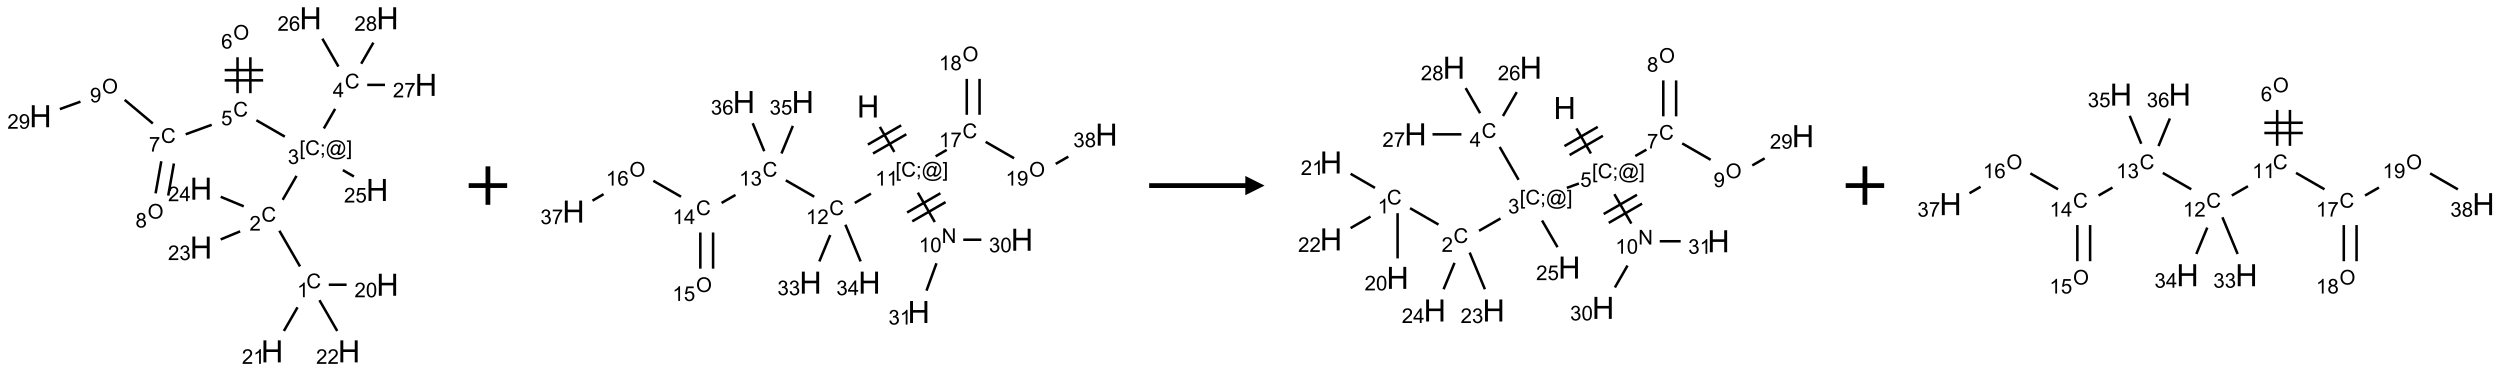 <?xml version="1.0" encoding="UTF-8"?>
<svg xmlns="http://www.w3.org/2000/svg" xmlns:xlink="http://www.w3.org/1999/xlink" width="1300" height="193" viewBox="0 0 1300 193">
<defs>
<g>
<g id="glyph-0-0">
<path d="M 1.332 0 L 1.332 -6.668 L 6.668 -6.668 L 6.668 0 Z M 1.5 -0.168 L 6.5 -0.168 L 6.5 -6.5 L 1.5 -6.5 Z M 1.5 -0.168 "/>
</g>
<g id="glyph-0-1">
<path d="M 6.27 -2.676 L 7.281 -2.422 C 7.07 -1.594 6.688 -0.961 6.137 -0.523 C 5.586 -0.086 4.914 0.129 4.121 0.129 C 3.297 0.129 2.629 -0.039 2.113 -0.371 C 1.598 -0.707 1.203 -1.191 0.934 -1.828 C 0.664 -2.465 0.531 -3.145 0.531 -3.875 C 0.531 -4.672 0.684 -5.363 0.988 -5.957 C 1.293 -6.547 1.723 -6.996 2.285 -7.305 C 2.844 -7.613 3.461 -7.766 4.137 -7.766 C 4.898 -7.766 5.543 -7.57 6.062 -7.184 C 6.582 -6.793 6.945 -6.246 7.152 -5.543 L 6.156 -5.309 C 5.98 -5.863 5.723 -6.266 5.387 -6.52 C 5.051 -6.773 4.625 -6.902 4.113 -6.902 C 3.527 -6.902 3.039 -6.762 2.645 -6.48 C 2.25 -6.199 1.973 -5.82 1.812 -5.348 C 1.652 -4.871 1.574 -4.383 1.574 -3.879 C 1.574 -3.23 1.668 -2.664 1.855 -2.18 C 2.047 -1.695 2.34 -1.332 2.738 -1.094 C 3.137 -0.855 3.57 -0.734 4.035 -0.734 C 4.602 -0.734 5.082 -0.898 5.473 -1.223 C 5.867 -1.551 6.133 -2.035 6.27 -2.676 Z M 6.27 -2.676 "/>
</g>
<g id="glyph-0-2">
<path d="M 3.973 0 L 3.035 0 L 3.035 -5.973 C 2.809 -5.758 2.516 -5.543 2.148 -5.328 C 1.781 -5.113 1.453 -4.953 1.16 -4.844 L 1.16 -5.75 C 1.684 -5.996 2.145 -6.297 2.535 -6.645 C 2.93 -6.996 3.207 -7.336 3.371 -7.668 L 3.973 -7.668 Z M 3.973 0 "/>
</g>
<g id="glyph-0-3">
<path d="M 5.371 -0.902 L 5.371 0 L 0.324 0 C 0.316 -0.227 0.352 -0.441 0.434 -0.652 C 0.562 -0.996 0.766 -1.332 1.051 -1.668 C 1.332 -2 1.742 -2.387 2.277 -2.824 C 3.105 -3.504 3.668 -4.043 3.957 -4.441 C 4.25 -4.84 4.395 -5.215 4.395 -5.566 C 4.395 -5.938 4.262 -6.254 3.996 -6.508 C 3.73 -6.762 3.387 -6.891 2.957 -6.891 C 2.508 -6.891 2.145 -6.754 1.875 -6.484 C 1.605 -6.215 1.469 -5.84 1.465 -5.359 L 0.5 -5.457 C 0.566 -6.176 0.812 -6.727 1.246 -7.102 C 1.676 -7.477 2.254 -7.668 2.98 -7.668 C 3.711 -7.668 4.293 -7.465 4.719 -7.059 C 5.145 -6.652 5.359 -6.148 5.359 -5.547 C 5.359 -5.242 5.297 -4.941 5.172 -4.645 C 5.047 -4.352 4.84 -4.039 4.551 -3.715 C 4.262 -3.387 3.777 -2.938 3.105 -2.371 C 2.543 -1.898 2.18 -1.578 2.02 -1.41 C 1.859 -1.242 1.73 -1.07 1.625 -0.902 Z M 5.371 -0.902 "/>
</g>
<g id="glyph-0-4">
<path d="M 0.723 2.121 L 0.723 -7.637 L 2.793 -7.637 L 2.793 -6.859 L 1.66 -6.859 L 1.66 1.344 L 2.793 1.344 L 2.793 2.121 Z M 0.723 2.121 "/>
</g>
<g id="glyph-0-5">
<path d="M 0.949 -4.465 L 0.949 -5.531 L 2.016 -5.531 L 2.016 -4.465 Z M 0.949 0 L 0.949 -1.066 L 2.016 -1.066 L 2.016 0 C 2.016 0.391 1.945 0.711 1.809 0.949 C 1.668 1.191 1.449 1.379 1.145 1.512 L 0.887 1.109 C 1.082 1.023 1.23 0.895 1.324 0.727 C 1.418 0.559 1.469 0.316 1.48 0 Z M 0.949 0 "/>
</g>
<g id="glyph-0-6">
<path d="M 6.047 -0.848 C 5.82 -0.59 5.57 -0.379 5.289 -0.223 C 5.008 -0.062 4.73 0.016 4.449 0.016 C 4.141 0.016 3.84 -0.074 3.547 -0.254 C 3.254 -0.434 3.02 -0.715 2.836 -1.09 C 2.652 -1.465 2.562 -1.875 2.562 -2.324 C 2.562 -2.875 2.703 -3.43 2.988 -3.98 C 3.27 -4.535 3.621 -4.953 4.043 -5.23 C 4.461 -5.508 4.871 -5.645 5.266 -5.645 C 5.566 -5.645 5.855 -5.566 6.129 -5.41 C 6.402 -5.25 6.641 -5.012 6.84 -4.688 L 7.016 -5.496 L 7.949 -5.496 L 7.199 -2 C 7.094 -1.516 7.043 -1.246 7.043 -1.191 C 7.043 -1.098 7.078 -1.02 7.148 -0.949 C 7.219 -0.883 7.305 -0.848 7.406 -0.848 C 7.59 -0.848 7.832 -0.953 8.129 -1.168 C 8.527 -1.445 8.84 -1.816 9.07 -2.285 C 9.301 -2.75 9.418 -3.234 9.418 -3.73 C 9.418 -4.309 9.27 -4.852 8.973 -5.355 C 8.676 -5.859 8.23 -6.262 7.645 -6.562 C 7.055 -6.863 6.406 -7.016 5.691 -7.016 C 4.879 -7.016 4.137 -6.824 3.465 -6.445 C 2.793 -6.066 2.273 -5.52 1.902 -4.809 C 1.535 -4.098 1.348 -3.34 1.348 -2.527 C 1.348 -1.676 1.535 -0.941 1.902 -0.328 C 2.273 0.285 2.809 0.742 3.508 1.035 C 4.207 1.328 4.984 1.473 5.832 1.473 C 6.742 1.473 7.504 1.32 8.121 1.016 C 8.734 0.711 9.195 0.34 9.5 -0.098 L 10.441 -0.098 C 10.266 0.266 9.961 0.637 9.531 1.016 C 9.102 1.395 8.59 1.695 7.996 1.914 C 7.402 2.133 6.688 2.246 5.848 2.246 C 5.078 2.246 4.367 2.145 3.715 1.949 C 3.066 1.75 2.512 1.453 2.051 1.055 C 1.594 0.656 1.25 0.199 1.016 -0.316 C 0.723 -0.973 0.578 -1.684 0.578 -2.441 C 0.578 -3.289 0.75 -4.098 1.098 -4.863 C 1.523 -5.805 2.125 -6.527 2.902 -7.027 C 3.684 -7.527 4.629 -7.777 5.738 -7.777 C 6.602 -7.777 7.375 -7.602 8.059 -7.246 C 8.746 -6.895 9.285 -6.371 9.684 -5.672 C 10.02 -5.07 10.188 -4.418 10.188 -3.715 C 10.188 -2.707 9.832 -1.812 9.125 -1.031 C 8.492 -0.328 7.801 0.02 7.051 0.02 C 6.812 0.02 6.617 -0.016 6.473 -0.09 C 6.324 -0.16 6.215 -0.266 6.145 -0.402 C 6.102 -0.488 6.066 -0.637 6.047 -0.848 Z M 3.527 -2.262 C 3.527 -1.785 3.641 -1.414 3.863 -1.152 C 4.09 -0.887 4.348 -0.754 4.641 -0.754 C 4.836 -0.754 5.039 -0.812 5.254 -0.93 C 5.469 -1.047 5.676 -1.219 5.871 -1.449 C 6.066 -1.676 6.23 -1.969 6.355 -2.32 C 6.48 -2.672 6.543 -3.027 6.543 -3.379 C 6.543 -3.852 6.426 -4.219 6.191 -4.48 C 5.957 -4.738 5.672 -4.871 5.332 -4.871 C 5.109 -4.871 4.902 -4.812 4.707 -4.699 C 4.512 -4.586 4.32 -4.406 4.137 -4.156 C 3.953 -3.906 3.805 -3.602 3.691 -3.246 C 3.582 -2.887 3.527 -2.559 3.527 -2.262 Z M 3.527 -2.262 "/>
</g>
<g id="glyph-0-7">
<path d="M 2.27 2.121 L 0.203 2.121 L 0.203 1.344 L 1.332 1.344 L 1.332 -6.859 L 0.203 -6.859 L 0.203 -7.637 L 2.27 -7.637 Z M 2.27 2.121 "/>
</g>
<g id="glyph-0-8">
<path d="M 0.449 -2.016 L 1.387 -2.141 C 1.492 -1.609 1.676 -1.227 1.934 -0.992 C 2.191 -0.758 2.508 -0.641 2.879 -0.641 C 3.32 -0.641 3.695 -0.793 3.996 -1.098 C 4.301 -1.402 4.453 -1.781 4.453 -2.234 C 4.453 -2.664 4.312 -3.02 4.031 -3.301 C 3.75 -3.578 3.391 -3.719 2.957 -3.719 C 2.781 -3.719 2.562 -3.684 2.297 -3.613 L 2.402 -4.438 C 2.465 -4.43 2.516 -4.426 2.551 -4.426 C 2.949 -4.426 3.312 -4.531 3.629 -4.738 C 3.949 -4.949 4.109 -5.27 4.109 -5.703 C 4.109 -6.047 3.992 -6.332 3.762 -6.559 C 3.527 -6.785 3.227 -6.895 2.859 -6.895 C 2.496 -6.895 2.191 -6.781 1.949 -6.551 C 1.707 -6.324 1.547 -5.98 1.48 -5.52 L 0.543 -5.688 C 0.656 -6.316 0.918 -6.805 1.324 -7.148 C 1.73 -7.492 2.234 -7.668 2.84 -7.668 C 3.254 -7.668 3.641 -7.578 3.988 -7.398 C 4.34 -7.219 4.609 -6.977 4.793 -6.668 C 4.98 -6.359 5.074 -6.031 5.074 -5.684 C 5.074 -5.352 4.984 -5.051 4.809 -4.781 C 4.629 -4.512 4.367 -4.297 4.02 -4.137 C 4.473 -4.031 4.824 -3.816 5.074 -3.488 C 5.324 -3.16 5.449 -2.75 5.449 -2.254 C 5.449 -1.59 5.203 -1.023 4.719 -0.559 C 4.234 -0.098 3.617 0.137 2.875 0.137 C 2.203 0.137 1.648 -0.062 1.207 -0.465 C 0.762 -0.863 0.512 -1.379 0.449 -2.016 Z M 0.449 -2.016 "/>
</g>
<g id="glyph-0-9">
<path d="M 3.449 0 L 3.449 -1.828 L 0.137 -1.828 L 0.137 -2.688 L 3.621 -7.637 L 4.387 -7.637 L 4.387 -2.688 L 5.418 -2.688 L 5.418 -1.828 L 4.387 -1.828 L 4.387 0 Z M 3.449 -2.688 L 3.449 -6.129 L 1.059 -2.688 Z M 3.449 -2.688 "/>
</g>
<g id="glyph-0-10">
<path d="M 5.309 -5.766 L 4.375 -5.691 C 4.293 -6.059 4.172 -6.328 4.02 -6.496 C 3.766 -6.762 3.453 -6.895 3.082 -6.895 C 2.785 -6.895 2.523 -6.812 2.297 -6.645 C 2 -6.43 1.77 -6.117 1.598 -5.703 C 1.43 -5.289 1.34 -4.703 1.332 -3.938 C 1.559 -4.281 1.836 -4.535 2.16 -4.703 C 2.488 -4.871 2.828 -4.953 3.188 -4.953 C 3.812 -4.953 4.344 -4.723 4.785 -4.262 C 5.223 -3.801 5.441 -3.207 5.441 -2.48 C 5.441 -2 5.34 -1.555 5.133 -1.145 C 4.926 -0.73 4.641 -0.418 4.281 -0.199 C 3.922 0.02 3.512 0.129 3.051 0.129 C 2.27 0.129 1.633 -0.156 1.141 -0.73 C 0.648 -1.305 0.402 -2.254 0.402 -3.574 C 0.402 -5.051 0.672 -6.121 1.219 -6.793 C 1.695 -7.375 2.336 -7.668 3.141 -7.668 C 3.742 -7.668 4.234 -7.5 4.617 -7.16 C 5 -6.824 5.23 -6.359 5.309 -5.766 Z M 1.48 -2.473 C 1.48 -2.152 1.547 -1.844 1.684 -1.547 C 1.82 -1.25 2.016 -1.027 2.262 -0.871 C 2.508 -0.719 2.766 -0.641 3.035 -0.641 C 3.434 -0.641 3.773 -0.801 4.059 -1.121 C 4.344 -1.441 4.484 -1.875 4.484 -2.422 C 4.484 -2.949 4.344 -3.367 4.062 -3.668 C 3.781 -3.973 3.426 -4.125 3 -4.125 C 2.578 -4.125 2.219 -3.973 1.922 -3.668 C 1.625 -3.363 1.48 -2.969 1.48 -2.473 Z M 1.48 -2.473 "/>
</g>
<g id="glyph-0-11">
<path d="M 0.504 -6.637 L 0.504 -7.535 L 5.449 -7.535 L 5.449 -6.809 C 4.961 -6.289 4.48 -5.602 4.004 -4.746 C 3.527 -3.887 3.156 -3.004 2.895 -2.098 C 2.707 -1.461 2.59 -0.762 2.535 0 L 1.574 0 C 1.582 -0.602 1.703 -1.328 1.926 -2.176 C 2.152 -3.027 2.477 -3.848 2.898 -4.637 C 3.32 -5.426 3.77 -6.094 4.246 -6.637 Z M 0.504 -6.637 "/>
</g>
<g id="glyph-0-12">
<path d="M 1.887 -4.141 C 1.496 -4.281 1.207 -4.484 1.02 -4.75 C 0.832 -5.016 0.738 -5.328 0.738 -5.699 C 0.738 -6.254 0.938 -6.719 1.34 -7.098 C 1.738 -7.477 2.27 -7.668 2.934 -7.668 C 3.598 -7.668 4.137 -7.473 4.543 -7.086 C 4.949 -6.699 5.152 -6.227 5.152 -5.672 C 5.152 -5.316 5.059 -5.008 4.871 -4.746 C 4.688 -4.484 4.406 -4.281 4.027 -4.141 C 4.496 -3.988 4.852 -3.742 5.098 -3.402 C 5.34 -3.062 5.465 -2.656 5.465 -2.184 C 5.465 -1.531 5.234 -0.98 4.77 -0.535 C 4.309 -0.09 3.703 0.129 2.949 0.129 C 2.195 0.129 1.586 -0.094 1.125 -0.539 C 0.664 -0.984 0.434 -1.543 0.434 -2.207 C 0.434 -2.703 0.559 -3.121 0.809 -3.457 C 1.062 -3.793 1.422 -4.02 1.887 -4.141 Z M 1.699 -5.73 C 1.699 -5.367 1.812 -5.074 2.047 -4.844 C 2.281 -4.613 2.582 -4.5 2.953 -4.5 C 3.312 -4.5 3.609 -4.613 3.84 -4.84 C 4.07 -5.066 4.188 -5.348 4.188 -5.676 C 4.188 -6.02 4.07 -6.309 3.832 -6.543 C 3.594 -6.777 3.297 -6.895 2.941 -6.895 C 2.586 -6.895 2.289 -6.781 2.051 -6.551 C 1.816 -6.324 1.699 -6.047 1.699 -5.73 Z M 1.395 -2.203 C 1.395 -1.938 1.461 -1.676 1.586 -1.426 C 1.711 -1.176 1.902 -0.984 2.152 -0.848 C 2.402 -0.711 2.672 -0.641 2.957 -0.641 C 3.406 -0.641 3.777 -0.785 4.066 -1.074 C 4.359 -1.363 4.504 -1.727 4.504 -2.172 C 4.504 -2.625 4.355 -2.996 4.055 -3.293 C 3.754 -3.586 3.379 -3.734 2.926 -3.734 C 2.484 -3.734 2.121 -3.59 1.832 -3.297 C 1.543 -3.004 1.395 -2.641 1.395 -2.203 Z M 1.395 -2.203 "/>
</g>
<g id="glyph-0-13">
<path d="M 0.441 -2 L 1.426 -2.082 C 1.5 -1.605 1.668 -1.242 1.934 -1.004 C 2.199 -0.762 2.52 -0.641 2.895 -0.641 C 3.348 -0.641 3.73 -0.812 4.043 -1.152 C 4.355 -1.492 4.512 -1.941 4.512 -2.504 C 4.512 -3.039 4.359 -3.461 4.059 -3.77 C 3.758 -4.078 3.367 -4.234 2.879 -4.234 C 2.578 -4.234 2.305 -4.164 2.062 -4.027 C 1.82 -3.891 1.629 -3.715 1.488 -3.496 L 0.609 -3.609 L 1.348 -7.531 L 5.145 -7.531 L 5.145 -6.637 L 2.098 -6.637 L 1.688 -4.582 C 2.145 -4.902 2.625 -5.062 3.129 -5.062 C 3.797 -5.062 4.359 -4.832 4.816 -4.371 C 5.277 -3.91 5.504 -3.312 5.504 -2.59 C 5.504 -1.898 5.305 -1.301 4.902 -0.797 C 4.41 -0.18 3.742 0.129 2.895 0.129 C 2.199 0.129 1.633 -0.062 1.195 -0.453 C 0.758 -0.844 0.504 -1.359 0.441 -2 Z M 0.441 -2 "/>
</g>
<g id="glyph-0-14">
<path d="M 0.516 -3.719 C 0.516 -4.984 0.855 -5.977 1.535 -6.695 C 2.215 -7.414 3.094 -7.77 4.172 -7.77 C 4.875 -7.77 5.512 -7.602 6.078 -7.266 C 6.645 -6.93 7.074 -6.461 7.371 -5.855 C 7.668 -5.254 7.816 -4.57 7.816 -3.809 C 7.816 -3.035 7.66 -2.34 7.348 -1.73 C 7.035 -1.117 6.594 -0.656 6.02 -0.34 C 5.449 -0.027 4.828 0.129 4.168 0.129 C 3.449 0.129 2.805 -0.043 2.238 -0.391 C 1.672 -0.738 1.246 -1.211 0.953 -1.812 C 0.66 -2.414 0.516 -3.047 0.516 -3.719 Z M 1.559 -3.703 C 1.559 -2.781 1.805 -2.059 2.301 -1.527 C 2.793 -1 3.414 -0.734 4.16 -0.734 C 4.922 -0.734 5.547 -1 6.039 -1.535 C 6.531 -2.07 6.777 -2.828 6.777 -3.812 C 6.777 -4.434 6.672 -4.977 6.461 -5.441 C 6.25 -5.902 5.945 -6.262 5.539 -6.52 C 5.133 -6.773 4.68 -6.902 4.176 -6.902 C 3.461 -6.902 2.848 -6.656 2.332 -6.164 C 1.816 -5.672 1.559 -4.852 1.559 -3.703 Z M 1.559 -3.703 "/>
</g>
<g id="glyph-0-15">
<path d="M 0.582 -1.766 L 1.484 -1.848 C 1.562 -1.426 1.707 -1.117 1.922 -0.926 C 2.137 -0.734 2.414 -0.641 2.75 -0.641 C 3.039 -0.641 3.289 -0.707 3.508 -0.84 C 3.727 -0.973 3.902 -1.148 4.043 -1.367 C 4.18 -1.586 4.297 -1.887 4.391 -2.262 C 4.484 -2.637 4.531 -3.016 4.531 -3.406 C 4.531 -3.449 4.531 -3.512 4.527 -3.594 C 4.34 -3.297 4.082 -3.055 3.758 -2.867 C 3.434 -2.68 3.082 -2.59 2.703 -2.59 C 2.07 -2.59 1.535 -2.816 1.098 -3.277 C 0.66 -3.734 0.441 -4.34 0.441 -5.09 C 0.441 -5.863 0.672 -6.484 1.129 -6.957 C 1.586 -7.43 2.156 -7.668 2.844 -7.668 C 3.34 -7.668 3.793 -7.531 4.207 -7.266 C 4.617 -7 4.93 -6.617 5.145 -6.121 C 5.355 -5.629 5.465 -4.91 5.465 -3.973 C 5.465 -2.996 5.359 -2.223 5.145 -1.645 C 4.934 -1.066 4.617 -0.625 4.199 -0.324 C 3.781 -0.02 3.293 0.129 2.73 0.129 C 2.133 0.129 1.645 -0.035 1.266 -0.367 C 0.887 -0.699 0.66 -1.164 0.582 -1.766 Z M 4.422 -5.137 C 4.422 -5.676 4.277 -6.102 3.992 -6.418 C 3.707 -6.734 3.359 -6.891 2.957 -6.891 C 2.543 -6.891 2.18 -6.719 1.871 -6.379 C 1.562 -6.039 1.406 -5.598 1.406 -5.059 C 1.406 -4.57 1.555 -4.176 1.848 -3.871 C 2.141 -3.566 2.5 -3.418 2.934 -3.418 C 3.367 -3.418 3.723 -3.57 4.004 -3.871 C 4.281 -4.176 4.422 -4.598 4.422 -5.137 Z M 4.422 -5.137 "/>
</g>
<g id="glyph-0-16">
<path d="M 0.441 -3.766 C 0.441 -4.668 0.535 -5.395 0.723 -5.945 C 0.906 -6.496 1.184 -6.922 1.551 -7.219 C 1.918 -7.516 2.375 -7.668 2.934 -7.668 C 3.344 -7.668 3.703 -7.586 4.012 -7.418 C 4.32 -7.254 4.574 -7.016 4.777 -6.707 C 4.977 -6.395 5.137 -6.016 5.25 -5.57 C 5.363 -5.125 5.422 -4.523 5.422 -3.766 C 5.422 -2.871 5.328 -2.148 5.145 -1.598 C 4.961 -1.047 4.688 -0.621 4.32 -0.32 C 3.953 -0.02 3.492 0.129 2.934 0.129 C 2.195 0.129 1.617 -0.133 1.199 -0.66 C 0.695 -1.297 0.441 -2.332 0.441 -3.766 Z M 1.406 -3.766 C 1.406 -2.512 1.555 -1.68 1.848 -1.262 C 2.141 -0.848 2.5 -0.641 2.934 -0.641 C 3.363 -0.641 3.727 -0.848 4.02 -1.266 C 4.312 -1.684 4.457 -2.516 4.457 -3.766 C 4.457 -5.023 4.312 -5.859 4.02 -6.27 C 3.727 -6.684 3.359 -6.891 2.922 -6.891 C 2.492 -6.891 2.148 -6.707 1.891 -6.344 C 1.566 -5.879 1.406 -5.02 1.406 -3.766 Z M 1.406 -3.766 "/>
</g>
<g id="glyph-0-17">
<path d="M 0.812 0 L 0.812 -7.637 L 1.848 -7.637 L 5.859 -1.641 L 5.859 -7.637 L 6.828 -7.637 L 6.828 0 L 5.793 0 L 1.781 -6 L 1.781 0 Z M 0.812 0 "/>
</g>
<g id="glyph-1-0">
<path d="M 2 0 L 2 -10 L 10 -10 L 10 0 Z M 2.25 -0.25 L 9.75 -0.25 L 9.75 -9.75 L 2.25 -9.75 Z M 2.25 -0.25 "/>
</g>
<g id="glyph-1-1">
<path d="M 1.281 0 L 1.281 -11.453 L 2.797 -11.453 L 2.797 -6.75 L 8.75 -6.75 L 8.75 -11.453 L 10.266 -11.453 L 10.266 0 L 8.75 0 L 8.75 -5.398 L 2.797 -5.398 L 2.797 0 Z M 1.281 0 "/>
</g>
</g>
</defs>
<path fill="none" stroke-width="0.033" stroke-linecap="butt" stroke-linejoin="miter" stroke="rgb(0%, 0%, 0%)" stroke-opacity="1" stroke-miterlimit="10" d="M 3.374 3.226 L 3.106 2.762 " transform="matrix(40, 0, 0, 40, 21.033, 9.5)"/>
<path fill="none" stroke-width="0.033" stroke-linecap="butt" stroke-linejoin="miter" stroke="rgb(0%, 0%, 0%)" stroke-opacity="1" stroke-miterlimit="10" d="M 3.149 2.36 L 3.329 2.049 " transform="matrix(40, 0, 0, 40, 21.033, 9.5)"/>
<path fill="none" stroke-width="0.033" stroke-linecap="butt" stroke-linejoin="miter" stroke="rgb(0%, 0%, 0%)" stroke-opacity="1" stroke-miterlimit="10" d="M 3.684 1.433 L 3.831 1.178 " transform="matrix(40, 0, 0, 40, 21.033, 9.5)"/>
<path fill="none" stroke-width="0.033" stroke-linecap="butt" stroke-linejoin="miter" stroke="rgb(0%, 0%, 0%)" stroke-opacity="1" stroke-miterlimit="10" d="M 3.874 0.628 L 3.665 0.265 " transform="matrix(40, 0, 0, 40, 21.033, 9.5)"/>
<path fill="none" stroke-width="0.033" stroke-linecap="butt" stroke-linejoin="miter" stroke="rgb(0%, 0%, 0%)" stroke-opacity="1" stroke-miterlimit="10" d="M 4.248 0.866 L 4.479 0.866 " transform="matrix(40, 0, 0, 40, 21.033, 9.5)"/>
<path fill="none" stroke-width="0.033" stroke-linecap="butt" stroke-linejoin="miter" stroke="rgb(0%, 0%, 0%)" stroke-opacity="1" stroke-miterlimit="10" d="M 4.17 0.591 L 4.328 0.317 " transform="matrix(40, 0, 0, 40, 21.033, 9.5)"/>
<path fill="none" stroke-width="0.033" stroke-linecap="butt" stroke-linejoin="miter" stroke="rgb(0%, 0%, 0%)" stroke-opacity="1" stroke-miterlimit="10" d="M 3.177 1.539 L 2.807 1.326 " transform="matrix(40, 0, 0, 40, 21.033, 9.5)"/>
<path fill="none" stroke-width="0.033" stroke-linecap="butt" stroke-linejoin="miter" stroke="rgb(0%, 0%, 0%)" stroke-opacity="1" stroke-miterlimit="10" d="M 2.729 0.974 L 2.729 0.507 " transform="matrix(40, 0, 0, 40, 21.033, 9.5)"/>
<path fill="none" stroke-width="0.033" stroke-linecap="butt" stroke-linejoin="miter" stroke="rgb(0%, 0%, 0%)" stroke-opacity="1" stroke-miterlimit="10" d="M 2.562 0.974 L 2.562 0.507 " transform="matrix(40, 0, 0, 40, 21.033, 9.5)"/>
<path fill="none" stroke-width="0.033" stroke-linecap="butt" stroke-linejoin="miter" stroke="rgb(0%, 0%, 0%)" stroke-opacity="1" stroke-miterlimit="10" d="M 2.895 0.674 L 2.395 0.674 " transform="matrix(40, 0, 0, 40, 21.033, 9.5)"/>
<path fill="none" stroke-width="0.033" stroke-linecap="butt" stroke-linejoin="miter" stroke="rgb(0%, 0%, 0%)" stroke-opacity="1" stroke-miterlimit="10" d="M 2.895 0.807 L 2.395 0.807 " transform="matrix(40, 0, 0, 40, 21.033, 9.5)"/>
<path fill="none" stroke-width="0.033" stroke-linecap="butt" stroke-linejoin="miter" stroke="rgb(0%, 0%, 0%)" stroke-opacity="1" stroke-miterlimit="10" d="M 2.226 1.385 L 1.888 1.508 " transform="matrix(40, 0, 0, 40, 21.033, 9.5)"/>
<path fill="none" stroke-width="0.033" stroke-linecap="butt" stroke-linejoin="miter" stroke="rgb(0%, 0%, 0%)" stroke-opacity="1" stroke-miterlimit="10" d="M 1.571 1.859 L 1.497 2.276 " transform="matrix(40, 0, 0, 40, 21.033, 9.5)"/>
<path fill="none" stroke-width="0.033" stroke-linecap="butt" stroke-linejoin="miter" stroke="rgb(0%, 0%, 0%)" stroke-opacity="1" stroke-miterlimit="10" d="M 1.735 1.888 L 1.661 2.305 " transform="matrix(40, 0, 0, 40, 21.033, 9.5)"/>
<path fill="none" stroke-width="0.033" stroke-linecap="butt" stroke-linejoin="miter" stroke="rgb(0%, 0%, 0%)" stroke-opacity="1" stroke-miterlimit="10" d="M 1.461 1.368 L 1.095 1.061 " transform="matrix(40, 0, 0, 40, 21.033, 9.5)"/>
<path fill="none" stroke-width="0.033" stroke-linecap="butt" stroke-linejoin="miter" stroke="rgb(0%, 0%, 0%)" stroke-opacity="1" stroke-miterlimit="10" d="M 0.52 1.084 L 0.252 1.181 " transform="matrix(40, 0, 0, 40, 21.033, 9.5)"/>
<path fill="none" stroke-width="0.033" stroke-linecap="butt" stroke-linejoin="miter" stroke="rgb(0%, 0%, 0%)" stroke-opacity="1" stroke-miterlimit="10" d="M 3.931 1.974 L 4.075 2.057 " transform="matrix(40, 0, 0, 40, 21.033, 9.5)"/>
<path fill="none" stroke-width="0.033" stroke-linecap="butt" stroke-linejoin="miter" stroke="rgb(0%, 0%, 0%)" stroke-opacity="1" stroke-miterlimit="10" d="M 2.596 2.77 L 2.343 2.875 " transform="matrix(40, 0, 0, 40, 21.033, 9.5)"/>
<path fill="none" stroke-width="0.033" stroke-linecap="butt" stroke-linejoin="miter" stroke="rgb(0%, 0%, 0%)" stroke-opacity="1" stroke-miterlimit="10" d="M 2.643 2.445 L 2.343 2.321 " transform="matrix(40, 0, 0, 40, 21.033, 9.5)"/>
<path fill="none" stroke-width="0.033" stroke-linecap="butt" stroke-linejoin="miter" stroke="rgb(0%, 0%, 0%)" stroke-opacity="1" stroke-miterlimit="10" d="M 3.748 3.464 L 3.98 3.464 " transform="matrix(40, 0, 0, 40, 21.033, 9.5)"/>
<path fill="none" stroke-width="0.033" stroke-linecap="butt" stroke-linejoin="miter" stroke="rgb(0%, 0%, 0%)" stroke-opacity="1" stroke-miterlimit="10" d="M 3.342 3.758 L 3.165 4.065 " transform="matrix(40, 0, 0, 40, 21.033, 9.5)"/>
<path fill="none" stroke-width="0.033" stroke-linecap="butt" stroke-linejoin="miter" stroke="rgb(0%, 0%, 0%)" stroke-opacity="1" stroke-miterlimit="10" d="M 3.627 3.665 L 3.858 4.065 " transform="matrix(40, 0, 0, 40, 21.033, 9.5)"/>
<g fill="rgb(0%, 0%, 0%)" fill-opacity="1">
<use xlink:href="#glyph-0-1" x="159.273" y="149.91"/>
</g>
<g fill="rgb(0%, 0%, 0%)" fill-opacity="1">
<use xlink:href="#glyph-0-2" x="154.496" y="154.543"/>
</g>
<g fill="rgb(0%, 0%, 0%)" fill-opacity="1">
<use xlink:href="#glyph-0-1" x="135.898" y="115.27"/>
</g>
<g fill="rgb(0%, 0%, 0%)" fill-opacity="1">
<use xlink:href="#glyph-0-3" x="129.727" y="119.902"/>
</g>
<g fill="rgb(0%, 0%, 0%)" fill-opacity="1">
<use xlink:href="#glyph-0-4" x="155.703" y="80.633"/>
<use xlink:href="#glyph-0-1" x="158.667" y="80.633"/>
<use xlink:href="#glyph-0-5" x="166.37" y="80.633"/>
<use xlink:href="#glyph-0-6" x="169.333" y="80.633"/>
<use xlink:href="#glyph-0-7" x="180.161" y="80.633"/>
</g>
<g fill="rgb(0%, 0%, 0%)" fill-opacity="1">
<use xlink:href="#glyph-0-8" x="149.648" y="85.262"/>
</g>
<g fill="rgb(0%, 0%, 0%)" fill-opacity="1">
<use xlink:href="#glyph-0-1" x="179.273" y="45.984"/>
</g>
<g fill="rgb(0%, 0%, 0%)" fill-opacity="1">
<use xlink:href="#glyph-0-9" x="173.055" y="50.59"/>
</g>
<g fill="rgb(0%, 0%, 0%)" fill-opacity="1">
<use xlink:href="#glyph-1-1" x="155.719" y="15.227"/>
</g>
<g fill="rgb(0%, 0%, 0%)" fill-opacity="1">
<use xlink:href="#glyph-0-3" x="144.293" y="16.02"/>
<use xlink:href="#glyph-0-10" x="150.225" y="16.02"/>
</g>
<g fill="rgb(0%, 0%, 0%)" fill-opacity="1">
<use xlink:href="#glyph-1-1" x="215.719" y="49.867"/>
</g>
<g fill="rgb(0%, 0%, 0%)" fill-opacity="1">
<use xlink:href="#glyph-0-3" x="204.285" y="50.66"/>
<use xlink:href="#glyph-0-11" x="210.217" y="50.66"/>
</g>
<g fill="rgb(0%, 0%, 0%)" fill-opacity="1">
<use xlink:href="#glyph-1-1" x="195.719" y="15.227"/>
</g>
<g fill="rgb(0%, 0%, 0%)" fill-opacity="1">
<use xlink:href="#glyph-0-3" x="184.27" y="16.02"/>
<use xlink:href="#glyph-0-12" x="190.202" y="16.02"/>
</g>
<g fill="rgb(0%, 0%, 0%)" fill-opacity="1">
<use xlink:href="#glyph-0-1" x="121.258" y="60.625"/>
</g>
<g fill="rgb(0%, 0%, 0%)" fill-opacity="1">
<use xlink:href="#glyph-0-13" x="114.949" y="65.129"/>
</g>
<g fill="rgb(0%, 0%, 0%)" fill-opacity="1">
<use xlink:href="#glyph-0-14" x="121.273" y="20.629"/>
</g>
<g fill="rgb(0%, 0%, 0%)" fill-opacity="1">
<use xlink:href="#glyph-0-10" x="115.012" y="25.262"/>
</g>
<g fill="rgb(0%, 0%, 0%)" fill-opacity="1">
<use xlink:href="#glyph-0-1" x="83.672" y="74.309"/>
</g>
<g fill="rgb(0%, 0%, 0%)" fill-opacity="1">
<use xlink:href="#glyph-0-11" x="77.418" y="78.816"/>
</g>
<g fill="rgb(0%, 0%, 0%)" fill-opacity="1">
<use xlink:href="#glyph-0-14" x="76.738" y="113.703"/>
</g>
<g fill="rgb(0%, 0%, 0%)" fill-opacity="1">
<use xlink:href="#glyph-0-12" x="70.457" y="118.336"/>
</g>
<g fill="rgb(0%, 0%, 0%)" fill-opacity="1">
<use xlink:href="#glyph-0-14" x="53.043" y="48.602"/>
</g>
<g fill="rgb(0%, 0%, 0%)" fill-opacity="1">
<use xlink:href="#glyph-0-15" x="46.762" y="53.23"/>
</g>
<g fill="rgb(0%, 0%, 0%)" fill-opacity="1">
<use xlink:href="#glyph-1-1" x="15.262" y="66.16"/>
</g>
<g fill="rgb(0%, 0%, 0%)" fill-opacity="1">
<use xlink:href="#glyph-0-3" x="3.812" y="66.953"/>
<use xlink:href="#glyph-0-15" x="9.745" y="66.953"/>
</g>
<g fill="rgb(0%, 0%, 0%)" fill-opacity="1">
<use xlink:href="#glyph-1-1" x="190.359" y="104.508"/>
</g>
<g fill="rgb(0%, 0%, 0%)" fill-opacity="1">
<use xlink:href="#glyph-0-3" x="178.871" y="105.301"/>
<use xlink:href="#glyph-0-13" x="184.803" y="105.301"/>
</g>
<g fill="rgb(0%, 0%, 0%)" fill-opacity="1">
<use xlink:href="#glyph-1-1" x="98.766" y="134.457"/>
</g>
<g fill="rgb(0%, 0%, 0%)" fill-opacity="1">
<use xlink:href="#glyph-0-3" x="87.332" y="135.25"/>
<use xlink:href="#glyph-0-8" x="93.264" y="135.25"/>
</g>
<g fill="rgb(0%, 0%, 0%)" fill-opacity="1">
<use xlink:href="#glyph-1-1" x="98.766" y="103.844"/>
</g>
<g fill="rgb(0%, 0%, 0%)" fill-opacity="1">
<use xlink:href="#glyph-0-3" x="87.363" y="104.637"/>
<use xlink:href="#glyph-0-9" x="93.296" y="104.637"/>
</g>
<g fill="rgb(0%, 0%, 0%)" fill-opacity="1">
<use xlink:href="#glyph-1-1" x="195.719" y="153.793"/>
</g>
<g fill="rgb(0%, 0%, 0%)" fill-opacity="1">
<use xlink:href="#glyph-0-3" x="184.312" y="154.582"/>
<use xlink:href="#glyph-0-16" x="190.245" y="154.582"/>
</g>
<g fill="rgb(0%, 0%, 0%)" fill-opacity="1">
<use xlink:href="#glyph-1-1" x="135.719" y="188.434"/>
</g>
<g fill="rgb(0%, 0%, 0%)" fill-opacity="1">
<use xlink:href="#glyph-0-3" x="125.762" y="189.227"/>
<use xlink:href="#glyph-0-2" x="131.694" y="189.227"/>
</g>
<g fill="rgb(0%, 0%, 0%)" fill-opacity="1">
<use xlink:href="#glyph-1-1" x="175.719" y="188.434"/>
</g>
<g fill="rgb(0%, 0%, 0%)" fill-opacity="1">
<use xlink:href="#glyph-0-3" x="164.363" y="189.227"/>
<use xlink:href="#glyph-0-3" x="170.296" y="189.227"/>
</g>
<path fill="none" stroke-width="0.062" stroke-linecap="butt" stroke-linejoin="miter" stroke="rgb(0%, 0%, 0%)" stroke-opacity="1" stroke-miterlimit="10" d="M 0 0 L 0.5 0 M 0.25 -0.25 L 0.25 0.25 " transform="matrix(40, 0, 0, 40, 243.717, 96.5)"/>
<path fill="none" stroke-width="0.033" stroke-linecap="butt" stroke-linejoin="miter" stroke="rgb(0%, 0%, 0%)" stroke-opacity="1" stroke-miterlimit="10" d="M 3.983 0.899 L 4.171 1.225 " transform="matrix(40, 0, 0, 40, 298.209, 30.018)"/>
<path fill="none" stroke-width="0.033" stroke-linecap="butt" stroke-linejoin="miter" stroke="rgb(0%, 0%, 0%)" stroke-opacity="1" stroke-miterlimit="10" d="M 3.894 1.245 L 4.327 0.995 " transform="matrix(40, 0, 0, 40, 298.209, 30.018)"/>
<path fill="none" stroke-width="0.033" stroke-linecap="butt" stroke-linejoin="miter" stroke="rgb(0%, 0%, 0%)" stroke-opacity="1" stroke-miterlimit="10" d="M 3.827 1.129 L 4.26 0.879 " transform="matrix(40, 0, 0, 40, 298.209, 30.018)"/>
<path fill="none" stroke-width="0.033" stroke-linecap="butt" stroke-linejoin="miter" stroke="rgb(0%, 0%, 0%)" stroke-opacity="1" stroke-miterlimit="10" d="M 4.477 1.754 L 4.697 2.136 " transform="matrix(40, 0, 0, 40, 298.209, 30.018)"/>
<path fill="none" stroke-width="0.033" stroke-linecap="butt" stroke-linejoin="miter" stroke="rgb(0%, 0%, 0%)" stroke-opacity="1" stroke-miterlimit="10" d="M 4.404 2.127 L 4.837 1.877 " transform="matrix(40, 0, 0, 40, 298.209, 30.018)"/>
<path fill="none" stroke-width="0.033" stroke-linecap="butt" stroke-linejoin="miter" stroke="rgb(0%, 0%, 0%)" stroke-opacity="1" stroke-miterlimit="10" d="M 4.337 2.012 L 4.77 1.762 " transform="matrix(40, 0, 0, 40, 298.209, 30.018)"/>
<path fill="none" stroke-width="0.033" stroke-linecap="butt" stroke-linejoin="miter" stroke="rgb(0%, 0%, 0%)" stroke-opacity="1" stroke-miterlimit="10" d="M 5.067 2.366 L 5.302 2.366 " transform="matrix(40, 0, 0, 40, 298.209, 30.018)"/>
<path fill="none" stroke-width="0.033" stroke-linecap="butt" stroke-linejoin="miter" stroke="rgb(0%, 0%, 0%)" stroke-opacity="1" stroke-miterlimit="10" d="M 4.719 2.672 L 4.589 3.028 " transform="matrix(40, 0, 0, 40, 298.209, 30.018)"/>
<path fill="none" stroke-width="0.033" stroke-linecap="butt" stroke-linejoin="miter" stroke="rgb(0%, 0%, 0%)" stroke-opacity="1" stroke-miterlimit="10" d="M 3.867 1.767 L 3.657 1.888 " transform="matrix(40, 0, 0, 40, 298.209, 30.018)"/>
<path fill="none" stroke-width="0.033" stroke-linecap="butt" stroke-linejoin="miter" stroke="rgb(0%, 0%, 0%)" stroke-opacity="1" stroke-miterlimit="10" d="M 3.13 1.807 L 2.76 1.594 " transform="matrix(40, 0, 0, 40, 298.209, 30.018)"/>
<path fill="none" stroke-width="0.033" stroke-linecap="butt" stroke-linejoin="miter" stroke="rgb(0%, 0%, 0%)" stroke-opacity="1" stroke-miterlimit="10" d="M 2.106 1.784 L 1.925 1.888 " transform="matrix(40, 0, 0, 40, 298.209, 30.018)"/>
<path fill="none" stroke-width="0.033" stroke-linecap="butt" stroke-linejoin="miter" stroke="rgb(0%, 0%, 0%)" stroke-opacity="1" stroke-miterlimit="10" d="M 1.649 2.272 L 1.649 2.742 " transform="matrix(40, 0, 0, 40, 298.209, 30.018)"/>
<path fill="none" stroke-width="0.033" stroke-linecap="butt" stroke-linejoin="miter" stroke="rgb(0%, 0%, 0%)" stroke-opacity="1" stroke-miterlimit="10" d="M 1.815 2.272 L 1.815 2.742 " transform="matrix(40, 0, 0, 40, 298.209, 30.018)"/>
<path fill="none" stroke-width="0.033" stroke-linecap="butt" stroke-linejoin="miter" stroke="rgb(0%, 0%, 0%)" stroke-opacity="1" stroke-miterlimit="10" d="M 1.398 1.807 L 1.038 1.6 " transform="matrix(40, 0, 0, 40, 298.209, 30.018)"/>
<path fill="none" stroke-width="0.033" stroke-linecap="butt" stroke-linejoin="miter" stroke="rgb(0%, 0%, 0%)" stroke-opacity="1" stroke-miterlimit="10" d="M 0.391 1.774 L 0.247 1.858 " transform="matrix(40, 0, 0, 40, 298.209, 30.018)"/>
<path fill="none" stroke-width="0.033" stroke-linecap="butt" stroke-linejoin="miter" stroke="rgb(0%, 0%, 0%)" stroke-opacity="1" stroke-miterlimit="10" d="M 2.704 1.245 L 2.852 0.886 " transform="matrix(40, 0, 0, 40, 298.209, 30.018)"/>
<path fill="none" stroke-width="0.033" stroke-linecap="butt" stroke-linejoin="miter" stroke="rgb(0%, 0%, 0%)" stroke-opacity="1" stroke-miterlimit="10" d="M 2.48 1.215 L 2.33 0.852 " transform="matrix(40, 0, 0, 40, 298.209, 30.018)"/>
<path fill="none" stroke-width="0.033" stroke-linecap="butt" stroke-linejoin="miter" stroke="rgb(0%, 0%, 0%)" stroke-opacity="1" stroke-miterlimit="10" d="M 3.338 2.305 L 3.196 2.648 " transform="matrix(40, 0, 0, 40, 298.209, 30.018)"/>
<path fill="none" stroke-width="0.033" stroke-linecap="butt" stroke-linejoin="miter" stroke="rgb(0%, 0%, 0%)" stroke-opacity="1" stroke-miterlimit="10" d="M 3.535 2.171 L 3.733 2.648 " transform="matrix(40, 0, 0, 40, 298.209, 30.018)"/>
<path fill="none" stroke-width="0.033" stroke-linecap="butt" stroke-linejoin="miter" stroke="rgb(0%, 0%, 0%)" stroke-opacity="1" stroke-miterlimit="10" d="M 4.708 1.282 L 4.852 1.198 " transform="matrix(40, 0, 0, 40, 298.209, 30.018)"/>
<path fill="none" stroke-width="0.033" stroke-linecap="butt" stroke-linejoin="miter" stroke="rgb(0%, 0%, 0%)" stroke-opacity="1" stroke-miterlimit="10" d="M 5.279 0.742 L 5.279 0.275 " transform="matrix(40, 0, 0, 40, 298.209, 30.018)"/>
<path fill="none" stroke-width="0.033" stroke-linecap="butt" stroke-linejoin="miter" stroke="rgb(0%, 0%, 0%)" stroke-opacity="1" stroke-miterlimit="10" d="M 5.113 0.742 L 5.113 0.275 " transform="matrix(40, 0, 0, 40, 298.209, 30.018)"/>
<path fill="none" stroke-width="0.033" stroke-linecap="butt" stroke-linejoin="miter" stroke="rgb(0%, 0%, 0%)" stroke-opacity="1" stroke-miterlimit="10" d="M 5.358 1.094 L 5.728 1.307 " transform="matrix(40, 0, 0, 40, 298.209, 30.018)"/>
<path fill="none" stroke-width="0.033" stroke-linecap="butt" stroke-linejoin="miter" stroke="rgb(0%, 0%, 0%)" stroke-opacity="1" stroke-miterlimit="10" d="M 6.269 1.38 L 6.433 1.286 " transform="matrix(40, 0, 0, 40, 298.209, 30.018)"/>
<g fill="rgb(0%, 0%, 0%)" fill-opacity="1">
<use xlink:href="#glyph-1-1" x="445.641" y="61.105"/>
</g>
<g fill="rgb(0%, 0%, 0%)" fill-opacity="1">
<use xlink:href="#glyph-0-4" x="465.625" y="91.871"/>
<use xlink:href="#glyph-0-1" x="468.589" y="91.871"/>
<use xlink:href="#glyph-0-5" x="476.292" y="91.871"/>
<use xlink:href="#glyph-0-6" x="479.255" y="91.871"/>
<use xlink:href="#glyph-0-7" x="490.083" y="91.871"/>
</g>
<g fill="rgb(0%, 0%, 0%)" fill-opacity="1">
<use xlink:href="#glyph-0-2" x="455.109" y="96.5"/>
<use xlink:href="#glyph-0-2" x="461.042" y="96.5"/>
</g>
<g fill="rgb(0%, 0%, 0%)" fill-opacity="1">
<use xlink:href="#glyph-0-17" x="489.648" y="126.371"/>
</g>
<g fill="rgb(0%, 0%, 0%)" fill-opacity="1">
<use xlink:href="#glyph-0-2" x="477.773" y="131.141"/>
<use xlink:href="#glyph-0-16" x="483.706" y="131.141"/>
</g>
<g fill="rgb(0%, 0%, 0%)" fill-opacity="1">
<use xlink:href="#glyph-1-1" x="525.641" y="130.387"/>
</g>
<g fill="rgb(0%, 0%, 0%)" fill-opacity="1">
<use xlink:href="#glyph-0-8" x="514.234" y="131.18"/>
<use xlink:href="#glyph-0-16" x="520.167" y="131.18"/>
</g>
<g fill="rgb(0%, 0%, 0%)" fill-opacity="1">
<use xlink:href="#glyph-1-1" x="471.961" y="167.973"/>
</g>
<g fill="rgb(0%, 0%, 0%)" fill-opacity="1">
<use xlink:href="#glyph-0-8" x="462" y="168.766"/>
<use xlink:href="#glyph-0-2" x="467.932" y="168.766"/>
</g>
<g fill="rgb(0%, 0%, 0%)" fill-opacity="1">
<use xlink:href="#glyph-0-1" x="431.18" y="111.863"/>
</g>
<g fill="rgb(0%, 0%, 0%)" fill-opacity="1">
<use xlink:href="#glyph-0-2" x="419.074" y="116.5"/>
<use xlink:href="#glyph-0-3" x="425.007" y="116.5"/>
</g>
<g fill="rgb(0%, 0%, 0%)" fill-opacity="1">
<use xlink:href="#glyph-0-1" x="396.539" y="91.863"/>
</g>
<g fill="rgb(0%, 0%, 0%)" fill-opacity="1">
<use xlink:href="#glyph-0-2" x="384.355" y="96.5"/>
<use xlink:href="#glyph-0-8" x="390.288" y="96.5"/>
</g>
<g fill="rgb(0%, 0%, 0%)" fill-opacity="1">
<use xlink:href="#glyph-0-1" x="361.898" y="111.863"/>
</g>
<g fill="rgb(0%, 0%, 0%)" fill-opacity="1">
<use xlink:href="#glyph-0-2" x="349.746" y="116.5"/>
<use xlink:href="#glyph-0-9" x="355.678" y="116.5"/>
</g>
<g fill="rgb(0%, 0%, 0%)" fill-opacity="1">
<use xlink:href="#glyph-0-14" x="361.914" y="151.867"/>
</g>
<g fill="rgb(0%, 0%, 0%)" fill-opacity="1">
<use xlink:href="#glyph-0-2" x="349.656" y="156.5"/>
<use xlink:href="#glyph-0-13" x="355.589" y="156.5"/>
</g>
<g fill="rgb(0%, 0%, 0%)" fill-opacity="1">
<use xlink:href="#glyph-0-14" x="327.273" y="91.867"/>
</g>
<g fill="rgb(0%, 0%, 0%)" fill-opacity="1">
<use xlink:href="#glyph-0-2" x="315.078" y="96.5"/>
<use xlink:href="#glyph-0-10" x="321.01" y="96.5"/>
</g>
<g fill="rgb(0%, 0%, 0%)" fill-opacity="1">
<use xlink:href="#glyph-1-1" x="292.438" y="115.746"/>
</g>
<g fill="rgb(0%, 0%, 0%)" fill-opacity="1">
<use xlink:href="#glyph-0-8" x="281.004" y="116.539"/>
<use xlink:href="#glyph-0-11" x="286.936" y="116.539"/>
</g>
<g fill="rgb(0%, 0%, 0%)" fill-opacity="1">
<use xlink:href="#glyph-1-1" x="411.668" y="58.789"/>
</g>
<g fill="rgb(0%, 0%, 0%)" fill-opacity="1">
<use xlink:href="#glyph-0-8" x="400.176" y="59.582"/>
<use xlink:href="#glyph-0-13" x="406.108" y="59.582"/>
</g>
<g fill="rgb(0%, 0%, 0%)" fill-opacity="1">
<use xlink:href="#glyph-1-1" x="381.051" y="58.789"/>
</g>
<g fill="rgb(0%, 0%, 0%)" fill-opacity="1">
<use xlink:href="#glyph-0-8" x="369.625" y="59.582"/>
<use xlink:href="#glyph-0-10" x="375.557" y="59.582"/>
</g>
<g fill="rgb(0%, 0%, 0%)" fill-opacity="1">
<use xlink:href="#glyph-1-1" x="415.691" y="152.699"/>
</g>
<g fill="rgb(0%, 0%, 0%)" fill-opacity="1">
<use xlink:href="#glyph-0-8" x="404.258" y="153.492"/>
<use xlink:href="#glyph-0-8" x="410.19" y="153.492"/>
</g>
<g fill="rgb(0%, 0%, 0%)" fill-opacity="1">
<use xlink:href="#glyph-1-1" x="446.309" y="152.699"/>
</g>
<g fill="rgb(0%, 0%, 0%)" fill-opacity="1">
<use xlink:href="#glyph-0-8" x="434.906" y="153.492"/>
<use xlink:href="#glyph-0-9" x="440.839" y="153.492"/>
</g>
<g fill="rgb(0%, 0%, 0%)" fill-opacity="1">
<use xlink:href="#glyph-0-1" x="500.461" y="71.863"/>
</g>
<g fill="rgb(0%, 0%, 0%)" fill-opacity="1">
<use xlink:href="#glyph-0-2" x="488.277" y="76.5"/>
<use xlink:href="#glyph-0-11" x="494.21" y="76.5"/>
</g>
<g fill="rgb(0%, 0%, 0%)" fill-opacity="1">
<use xlink:href="#glyph-0-14" x="500.477" y="31.867"/>
</g>
<g fill="rgb(0%, 0%, 0%)" fill-opacity="1">
<use xlink:href="#glyph-0-2" x="488.262" y="36.5"/>
<use xlink:href="#glyph-0-12" x="494.194" y="36.5"/>
</g>
<g fill="rgb(0%, 0%, 0%)" fill-opacity="1">
<use xlink:href="#glyph-0-14" x="535.117" y="91.867"/>
</g>
<g fill="rgb(0%, 0%, 0%)" fill-opacity="1">
<use xlink:href="#glyph-0-2" x="522.902" y="96.5"/>
<use xlink:href="#glyph-0-15" x="528.835" y="96.5"/>
</g>
<g fill="rgb(0%, 0%, 0%)" fill-opacity="1">
<use xlink:href="#glyph-1-1" x="569.566" y="75.746"/>
</g>
<g fill="rgb(0%, 0%, 0%)" fill-opacity="1">
<use xlink:href="#glyph-0-8" x="558.117" y="76.539"/>
<use xlink:href="#glyph-0-12" x="564.049" y="76.539"/>
</g>
<path fill-rule="nonzero" fill="rgb(0%, 0%, 0%)" fill-opacity="1" d="M 597.562 97.75 L 647.562 97.75 L 647.562 101.5 L 657.562 96.5 L 647.562 91.5 L 647.562 95.25 L 597.562 95.25 "/>
<path fill="none" stroke-width="0.033" stroke-linecap="butt" stroke-linejoin="miter" stroke="rgb(0%, 0%, 0%)" stroke-opacity="1" stroke-miterlimit="10" d="M 3.191 0.899 L 3.379 1.225 " transform="matrix(40, 0, 0, 40, 692.107, 30.814)"/>
<path fill="none" stroke-width="0.033" stroke-linecap="butt" stroke-linejoin="miter" stroke="rgb(0%, 0%, 0%)" stroke-opacity="1" stroke-miterlimit="10" d="M 3.102 1.245 L 3.535 0.995 " transform="matrix(40, 0, 0, 40, 692.107, 30.814)"/>
<path fill="none" stroke-width="0.033" stroke-linecap="butt" stroke-linejoin="miter" stroke="rgb(0%, 0%, 0%)" stroke-opacity="1" stroke-miterlimit="10" d="M 3.035 1.129 L 3.468 0.879 " transform="matrix(40, 0, 0, 40, 692.107, 30.814)"/>
<path fill="none" stroke-width="0.033" stroke-linecap="butt" stroke-linejoin="miter" stroke="rgb(0%, 0%, 0%)" stroke-opacity="1" stroke-miterlimit="10" d="M 3.223 1.615 L 3.066 1.672 " transform="matrix(40, 0, 0, 40, 692.107, 30.814)"/>
<path fill="none" stroke-width="0.033" stroke-linecap="butt" stroke-linejoin="miter" stroke="rgb(0%, 0%, 0%)" stroke-opacity="1" stroke-miterlimit="10" d="M 2.204 2.07 L 1.925 2.23 " transform="matrix(40, 0, 0, 40, 692.107, 30.814)"/>
<path fill="none" stroke-width="0.033" stroke-linecap="butt" stroke-linejoin="miter" stroke="rgb(0%, 0%, 0%)" stroke-opacity="1" stroke-miterlimit="10" d="M 1.398 2.149 L 1.028 1.936 " transform="matrix(40, 0, 0, 40, 692.107, 30.814)"/>
<path fill="none" stroke-width="0.033" stroke-linecap="butt" stroke-linejoin="miter" stroke="rgb(0%, 0%, 0%)" stroke-opacity="1" stroke-miterlimit="10" d="M 0.866 2.001 L 0.866 2.589 " transform="matrix(40, 0, 0, 40, 692.107, 30.814)"/>
<path fill="none" stroke-width="0.033" stroke-linecap="butt" stroke-linejoin="miter" stroke="rgb(0%, 0%, 0%)" stroke-opacity="1" stroke-miterlimit="10" d="M 0.572 1.672 L 0.255 1.489 " transform="matrix(40, 0, 0, 40, 692.107, 30.814)"/>
<path fill="none" stroke-width="0.033" stroke-linecap="butt" stroke-linejoin="miter" stroke="rgb(0%, 0%, 0%)" stroke-opacity="1" stroke-miterlimit="10" d="M 0.514 2.045 L 0.255 2.195 " transform="matrix(40, 0, 0, 40, 692.107, 30.814)"/>
<path fill="none" stroke-width="0.033" stroke-linecap="butt" stroke-linejoin="miter" stroke="rgb(0%, 0%, 0%)" stroke-opacity="1" stroke-miterlimit="10" d="M 1.803 2.513 L 2.001 2.99 " transform="matrix(40, 0, 0, 40, 692.107, 30.814)"/>
<path fill="none" stroke-width="0.033" stroke-linecap="butt" stroke-linejoin="miter" stroke="rgb(0%, 0%, 0%)" stroke-opacity="1" stroke-miterlimit="10" d="M 1.606 2.647 L 1.464 2.99 " transform="matrix(40, 0, 0, 40, 692.107, 30.814)"/>
<path fill="none" stroke-width="0.033" stroke-linecap="butt" stroke-linejoin="miter" stroke="rgb(0%, 0%, 0%)" stroke-opacity="1" stroke-miterlimit="10" d="M 2.439 1.567 L 2.193 1.14 " transform="matrix(40, 0, 0, 40, 692.107, 30.814)"/>
<path fill="none" stroke-width="0.033" stroke-linecap="butt" stroke-linejoin="miter" stroke="rgb(0%, 0%, 0%)" stroke-opacity="1" stroke-miterlimit="10" d="M 2.236 0.738 L 2.415 0.427 " transform="matrix(40, 0, 0, 40, 692.107, 30.814)"/>
<path fill="none" stroke-width="0.033" stroke-linecap="butt" stroke-linejoin="miter" stroke="rgb(0%, 0%, 0%)" stroke-opacity="1" stroke-miterlimit="10" d="M 1.696 0.976 L 1.32 0.976 " transform="matrix(40, 0, 0, 40, 692.107, 30.814)"/>
<path fill="none" stroke-width="0.033" stroke-linecap="butt" stroke-linejoin="miter" stroke="rgb(0%, 0%, 0%)" stroke-opacity="1" stroke-miterlimit="10" d="M 1.939 0.701 L 1.751 0.375 " transform="matrix(40, 0, 0, 40, 692.107, 30.814)"/>
<path fill="none" stroke-width="0.033" stroke-linecap="butt" stroke-linejoin="miter" stroke="rgb(0%, 0%, 0%)" stroke-opacity="1" stroke-miterlimit="10" d="M 2.744 2.096 L 2.945 2.443 " transform="matrix(40, 0, 0, 40, 692.107, 30.814)"/>
<path fill="none" stroke-width="0.033" stroke-linecap="butt" stroke-linejoin="miter" stroke="rgb(0%, 0%, 0%)" stroke-opacity="1" stroke-miterlimit="10" d="M 3.956 1.258 L 4.101 1.175 " transform="matrix(40, 0, 0, 40, 692.107, 30.814)"/>
<path fill="none" stroke-width="0.033" stroke-linecap="butt" stroke-linejoin="miter" stroke="rgb(0%, 0%, 0%)" stroke-opacity="1" stroke-miterlimit="10" d="M 4.487 0.742 L 4.487 0.275 " transform="matrix(40, 0, 0, 40, 692.107, 30.814)"/>
<path fill="none" stroke-width="0.033" stroke-linecap="butt" stroke-linejoin="miter" stroke="rgb(0%, 0%, 0%)" stroke-opacity="1" stroke-miterlimit="10" d="M 4.32 0.742 L 4.32 0.275 " transform="matrix(40, 0, 0, 40, 692.107, 30.814)"/>
<path fill="none" stroke-width="0.033" stroke-linecap="butt" stroke-linejoin="miter" stroke="rgb(0%, 0%, 0%)" stroke-opacity="1" stroke-miterlimit="10" d="M 4.566 1.094 L 4.936 1.307 " transform="matrix(40, 0, 0, 40, 692.107, 30.814)"/>
<path fill="none" stroke-width="0.033" stroke-linecap="butt" stroke-linejoin="miter" stroke="rgb(0%, 0%, 0%)" stroke-opacity="1" stroke-miterlimit="10" d="M 5.477 1.38 L 5.638 1.288 " transform="matrix(40, 0, 0, 40, 692.107, 30.814)"/>
<path fill="none" stroke-width="0.033" stroke-linecap="butt" stroke-linejoin="miter" stroke="rgb(0%, 0%, 0%)" stroke-opacity="1" stroke-miterlimit="10" d="M 3.684 1.754 L 3.905 2.136 " transform="matrix(40, 0, 0, 40, 692.107, 30.814)"/>
<path fill="none" stroke-width="0.033" stroke-linecap="butt" stroke-linejoin="miter" stroke="rgb(0%, 0%, 0%)" stroke-opacity="1" stroke-miterlimit="10" d="M 3.611 2.127 L 4.044 1.877 " transform="matrix(40, 0, 0, 40, 692.107, 30.814)"/>
<path fill="none" stroke-width="0.033" stroke-linecap="butt" stroke-linejoin="miter" stroke="rgb(0%, 0%, 0%)" stroke-opacity="1" stroke-miterlimit="10" d="M 3.545 2.012 L 3.978 1.762 " transform="matrix(40, 0, 0, 40, 692.107, 30.814)"/>
<path fill="none" stroke-width="0.033" stroke-linecap="butt" stroke-linejoin="miter" stroke="rgb(0%, 0%, 0%)" stroke-opacity="1" stroke-miterlimit="10" d="M 3.855 2.682 L 3.691 2.967 " transform="matrix(40, 0, 0, 40, 692.107, 30.814)"/>
<path fill="none" stroke-width="0.033" stroke-linecap="butt" stroke-linejoin="miter" stroke="rgb(0%, 0%, 0%)" stroke-opacity="1" stroke-miterlimit="10" d="M 4.274 2.366 L 4.546 2.366 " transform="matrix(40, 0, 0, 40, 692.107, 30.814)"/>
<g fill="rgb(0%, 0%, 0%)" fill-opacity="1">
<use xlink:href="#glyph-1-1" x="807.848" y="61.902"/>
</g>
<g fill="rgb(0%, 0%, 0%)" fill-opacity="1">
<use xlink:href="#glyph-0-4" x="827.832" y="92.668"/>
<use xlink:href="#glyph-0-1" x="830.796" y="92.668"/>
<use xlink:href="#glyph-0-5" x="838.499" y="92.668"/>
<use xlink:href="#glyph-0-6" x="841.462" y="92.668"/>
<use xlink:href="#glyph-0-7" x="852.29" y="92.668"/>
</g>
<g fill="rgb(0%, 0%, 0%)" fill-opacity="1">
<use xlink:href="#glyph-0-13" x="821.715" y="97.164"/>
</g>
<g fill="rgb(0%, 0%, 0%)" fill-opacity="1">
<use xlink:href="#glyph-0-4" x="790.242" y="106.348"/>
<use xlink:href="#glyph-0-1" x="793.206" y="106.348"/>
<use xlink:href="#glyph-0-5" x="800.909" y="106.348"/>
<use xlink:href="#glyph-0-6" x="803.872" y="106.348"/>
<use xlink:href="#glyph-0-7" x="814.701" y="106.348"/>
</g>
<g fill="rgb(0%, 0%, 0%)" fill-opacity="1">
<use xlink:href="#glyph-0-8" x="784.188" y="110.977"/>
</g>
<g fill="rgb(0%, 0%, 0%)" fill-opacity="1">
<use xlink:href="#glyph-0-1" x="755.797" y="126.34"/>
</g>
<g fill="rgb(0%, 0%, 0%)" fill-opacity="1">
<use xlink:href="#glyph-0-3" x="749.625" y="130.977"/>
</g>
<g fill="rgb(0%, 0%, 0%)" fill-opacity="1">
<use xlink:href="#glyph-0-1" x="721.156" y="106.34"/>
</g>
<g fill="rgb(0%, 0%, 0%)" fill-opacity="1">
<use xlink:href="#glyph-0-2" x="716.379" y="110.977"/>
</g>
<g fill="rgb(0%, 0%, 0%)" fill-opacity="1">
<use xlink:href="#glyph-1-1" x="720.977" y="150.223"/>
</g>
<g fill="rgb(0%, 0%, 0%)" fill-opacity="1">
<use xlink:href="#glyph-0-3" x="709.57" y="151.016"/>
<use xlink:href="#glyph-0-16" x="715.503" y="151.016"/>
</g>
<g fill="rgb(0%, 0%, 0%)" fill-opacity="1">
<use xlink:href="#glyph-1-1" x="686.336" y="90.223"/>
</g>
<g fill="rgb(0%, 0%, 0%)" fill-opacity="1">
<use xlink:href="#glyph-0-3" x="676.375" y="91.016"/>
<use xlink:href="#glyph-0-2" x="682.307" y="91.016"/>
</g>
<g fill="rgb(0%, 0%, 0%)" fill-opacity="1">
<use xlink:href="#glyph-1-1" x="686.336" y="130.223"/>
</g>
<g fill="rgb(0%, 0%, 0%)" fill-opacity="1">
<use xlink:href="#glyph-0-3" x="674.98" y="131.016"/>
<use xlink:href="#glyph-0-3" x="680.913" y="131.016"/>
</g>
<g fill="rgb(0%, 0%, 0%)" fill-opacity="1">
<use xlink:href="#glyph-1-1" x="770.926" y="167.18"/>
</g>
<g fill="rgb(0%, 0%, 0%)" fill-opacity="1">
<use xlink:href="#glyph-0-3" x="759.492" y="167.969"/>
<use xlink:href="#glyph-0-8" x="765.424" y="167.969"/>
</g>
<g fill="rgb(0%, 0%, 0%)" fill-opacity="1">
<use xlink:href="#glyph-1-1" x="740.309" y="167.18"/>
</g>
<g fill="rgb(0%, 0%, 0%)" fill-opacity="1">
<use xlink:href="#glyph-0-3" x="728.91" y="167.969"/>
<use xlink:href="#glyph-0-9" x="734.842" y="167.969"/>
</g>
<g fill="rgb(0%, 0%, 0%)" fill-opacity="1">
<use xlink:href="#glyph-0-1" x="770.438" y="71.699"/>
</g>
<g fill="rgb(0%, 0%, 0%)" fill-opacity="1">
<use xlink:href="#glyph-0-9" x="764.219" y="76.305"/>
</g>
<g fill="rgb(0%, 0%, 0%)" fill-opacity="1">
<use xlink:href="#glyph-1-1" x="790.258" y="40.941"/>
</g>
<g fill="rgb(0%, 0%, 0%)" fill-opacity="1">
<use xlink:href="#glyph-0-3" x="778.832" y="41.734"/>
<use xlink:href="#glyph-0-10" x="784.764" y="41.734"/>
</g>
<g fill="rgb(0%, 0%, 0%)" fill-opacity="1">
<use xlink:href="#glyph-1-1" x="730.258" y="75.582"/>
</g>
<g fill="rgb(0%, 0%, 0%)" fill-opacity="1">
<use xlink:href="#glyph-0-3" x="718.824" y="76.375"/>
<use xlink:href="#glyph-0-11" x="724.757" y="76.375"/>
</g>
<g fill="rgb(0%, 0%, 0%)" fill-opacity="1">
<use xlink:href="#glyph-1-1" x="750.258" y="40.941"/>
</g>
<g fill="rgb(0%, 0%, 0%)" fill-opacity="1">
<use xlink:href="#glyph-0-3" x="738.809" y="41.734"/>
<use xlink:href="#glyph-0-12" x="744.741" y="41.734"/>
</g>
<g fill="rgb(0%, 0%, 0%)" fill-opacity="1">
<use xlink:href="#glyph-1-1" x="810.258" y="144.863"/>
</g>
<g fill="rgb(0%, 0%, 0%)" fill-opacity="1">
<use xlink:href="#glyph-0-3" x="798.77" y="145.656"/>
<use xlink:href="#glyph-0-13" x="804.702" y="145.656"/>
</g>
<g fill="rgb(0%, 0%, 0%)" fill-opacity="1">
<use xlink:href="#glyph-0-1" x="862.668" y="72.66"/>
</g>
<g fill="rgb(0%, 0%, 0%)" fill-opacity="1">
<use xlink:href="#glyph-0-11" x="856.414" y="77.168"/>
</g>
<g fill="rgb(0%, 0%, 0%)" fill-opacity="1">
<use xlink:href="#glyph-0-14" x="862.684" y="32.664"/>
</g>
<g fill="rgb(0%, 0%, 0%)" fill-opacity="1">
<use xlink:href="#glyph-0-12" x="856.398" y="37.297"/>
</g>
<g fill="rgb(0%, 0%, 0%)" fill-opacity="1">
<use xlink:href="#glyph-0-14" x="897.324" y="92.664"/>
</g>
<g fill="rgb(0%, 0%, 0%)" fill-opacity="1">
<use xlink:href="#glyph-0-15" x="891.039" y="97.297"/>
</g>
<g fill="rgb(0%, 0%, 0%)" fill-opacity="1">
<use xlink:href="#glyph-1-1" x="931.77" y="76.543"/>
</g>
<g fill="rgb(0%, 0%, 0%)" fill-opacity="1">
<use xlink:href="#glyph-0-3" x="920.32" y="77.336"/>
<use xlink:href="#glyph-0-15" x="926.253" y="77.336"/>
</g>
<g fill="rgb(0%, 0%, 0%)" fill-opacity="1">
<use xlink:href="#glyph-0-17" x="851.855" y="127.168"/>
</g>
<g fill="rgb(0%, 0%, 0%)" fill-opacity="1">
<use xlink:href="#glyph-0-2" x="839.977" y="131.938"/>
<use xlink:href="#glyph-0-16" x="845.909" y="131.938"/>
</g>
<g fill="rgb(0%, 0%, 0%)" fill-opacity="1">
<use xlink:href="#glyph-1-1" x="827.848" y="165.824"/>
</g>
<g fill="rgb(0%, 0%, 0%)" fill-opacity="1">
<use xlink:href="#glyph-0-8" x="816.438" y="166.617"/>
<use xlink:href="#glyph-0-16" x="822.37" y="166.617"/>
</g>
<g fill="rgb(0%, 0%, 0%)" fill-opacity="1">
<use xlink:href="#glyph-1-1" x="887.848" y="131.184"/>
</g>
<g fill="rgb(0%, 0%, 0%)" fill-opacity="1">
<use xlink:href="#glyph-0-8" x="877.887" y="131.977"/>
<use xlink:href="#glyph-0-2" x="883.819" y="131.977"/>
</g>
<path fill="none" stroke-width="0.062" stroke-linecap="butt" stroke-linejoin="miter" stroke="rgb(0%, 0%, 0%)" stroke-opacity="1" stroke-miterlimit="10" d="M -0 0 L 0.5 0 M 0.25 -0.25 L 0.25 0.25 " transform="matrix(40, 0, 0, 40, 959.764, 96.5)"/>
<path fill="none" stroke-width="0.033" stroke-linecap="butt" stroke-linejoin="miter" stroke="rgb(0%, 0%, 0%)" stroke-opacity="1" stroke-miterlimit="10" d="M 4.247 0.275 L 4.247 0.742 " transform="matrix(40, 0, 0, 40, 1014.256, 46.156)"/>
<path fill="none" stroke-width="0.033" stroke-linecap="butt" stroke-linejoin="miter" stroke="rgb(0%, 0%, 0%)" stroke-opacity="1" stroke-miterlimit="10" d="M 4.413 0.275 L 4.413 0.742 " transform="matrix(40, 0, 0, 40, 1014.256, 46.156)"/>
<path fill="none" stroke-width="0.033" stroke-linecap="butt" stroke-linejoin="miter" stroke="rgb(0%, 0%, 0%)" stroke-opacity="1" stroke-miterlimit="10" d="M 4.08 0.575 L 4.58 0.575 " transform="matrix(40, 0, 0, 40, 1014.256, 46.156)"/>
<path fill="none" stroke-width="0.033" stroke-linecap="butt" stroke-linejoin="miter" stroke="rgb(0%, 0%, 0%)" stroke-opacity="1" stroke-miterlimit="10" d="M 4.08 0.442 L 4.58 0.442 " transform="matrix(40, 0, 0, 40, 1014.256, 46.156)"/>
<path fill="none" stroke-width="0.033" stroke-linecap="butt" stroke-linejoin="miter" stroke="rgb(0%, 0%, 0%)" stroke-opacity="1" stroke-miterlimit="10" d="M 3.867 1.267 L 3.657 1.388 " transform="matrix(40, 0, 0, 40, 1014.256, 46.156)"/>
<path fill="none" stroke-width="0.033" stroke-linecap="butt" stroke-linejoin="miter" stroke="rgb(0%, 0%, 0%)" stroke-opacity="1" stroke-miterlimit="10" d="M 3.13 1.307 L 2.76 1.094 " transform="matrix(40, 0, 0, 40, 1014.256, 46.156)"/>
<path fill="none" stroke-width="0.033" stroke-linecap="butt" stroke-linejoin="miter" stroke="rgb(0%, 0%, 0%)" stroke-opacity="1" stroke-miterlimit="10" d="M 2.106 1.284 L 1.925 1.388 " transform="matrix(40, 0, 0, 40, 1014.256, 46.156)"/>
<path fill="none" stroke-width="0.033" stroke-linecap="butt" stroke-linejoin="miter" stroke="rgb(0%, 0%, 0%)" stroke-opacity="1" stroke-miterlimit="10" d="M 1.649 1.772 L 1.649 2.242 " transform="matrix(40, 0, 0, 40, 1014.256, 46.156)"/>
<path fill="none" stroke-width="0.033" stroke-linecap="butt" stroke-linejoin="miter" stroke="rgb(0%, 0%, 0%)" stroke-opacity="1" stroke-miterlimit="10" d="M 1.815 1.772 L 1.815 2.242 " transform="matrix(40, 0, 0, 40, 1014.256, 46.156)"/>
<path fill="none" stroke-width="0.033" stroke-linecap="butt" stroke-linejoin="miter" stroke="rgb(0%, 0%, 0%)" stroke-opacity="1" stroke-miterlimit="10" d="M 1.398 1.307 L 1.038 1.1 " transform="matrix(40, 0, 0, 40, 1014.256, 46.156)"/>
<path fill="none" stroke-width="0.033" stroke-linecap="butt" stroke-linejoin="miter" stroke="rgb(0%, 0%, 0%)" stroke-opacity="1" stroke-miterlimit="10" d="M 0.391 1.274 L 0.247 1.358 " transform="matrix(40, 0, 0, 40, 1014.256, 46.156)"/>
<path fill="none" stroke-width="0.033" stroke-linecap="butt" stroke-linejoin="miter" stroke="rgb(0%, 0%, 0%)" stroke-opacity="1" stroke-miterlimit="10" d="M 2.48 0.715 L 2.33 0.352 " transform="matrix(40, 0, 0, 40, 1014.256, 46.156)"/>
<path fill="none" stroke-width="0.033" stroke-linecap="butt" stroke-linejoin="miter" stroke="rgb(0%, 0%, 0%)" stroke-opacity="1" stroke-miterlimit="10" d="M 2.704 0.745 L 2.852 0.386 " transform="matrix(40, 0, 0, 40, 1014.256, 46.156)"/>
<path fill="none" stroke-width="0.033" stroke-linecap="butt" stroke-linejoin="miter" stroke="rgb(0%, 0%, 0%)" stroke-opacity="1" stroke-miterlimit="10" d="M 3.535 1.671 L 3.733 2.148 " transform="matrix(40, 0, 0, 40, 1014.256, 46.156)"/>
<path fill="none" stroke-width="0.033" stroke-linecap="butt" stroke-linejoin="miter" stroke="rgb(0%, 0%, 0%)" stroke-opacity="1" stroke-miterlimit="10" d="M 3.338 1.805 L 3.196 2.148 " transform="matrix(40, 0, 0, 40, 1014.256, 46.156)"/>
<path fill="none" stroke-width="0.033" stroke-linecap="butt" stroke-linejoin="miter" stroke="rgb(0%, 0%, 0%)" stroke-opacity="1" stroke-miterlimit="10" d="M 4.492 1.094 L 4.862 1.307 " transform="matrix(40, 0, 0, 40, 1014.256, 46.156)"/>
<path fill="none" stroke-width="0.033" stroke-linecap="butt" stroke-linejoin="miter" stroke="rgb(0%, 0%, 0%)" stroke-opacity="1" stroke-miterlimit="10" d="M 5.113 1.772 L 5.113 2.242 " transform="matrix(40, 0, 0, 40, 1014.256, 46.156)"/>
<path fill="none" stroke-width="0.033" stroke-linecap="butt" stroke-linejoin="miter" stroke="rgb(0%, 0%, 0%)" stroke-opacity="1" stroke-miterlimit="10" d="M 5.279 1.772 L 5.279 2.242 " transform="matrix(40, 0, 0, 40, 1014.256, 46.156)"/>
<path fill="none" stroke-width="0.033" stroke-linecap="butt" stroke-linejoin="miter" stroke="rgb(0%, 0%, 0%)" stroke-opacity="1" stroke-miterlimit="10" d="M 5.389 1.388 L 5.57 1.284 " transform="matrix(40, 0, 0, 40, 1014.256, 46.156)"/>
<path fill="none" stroke-width="0.033" stroke-linecap="butt" stroke-linejoin="miter" stroke="rgb(0%, 0%, 0%)" stroke-opacity="1" stroke-miterlimit="10" d="M 6.235 1.1 L 6.596 1.308 " transform="matrix(40, 0, 0, 40, 1014.256, 46.156)"/>
<g fill="rgb(0%, 0%, 0%)" fill-opacity="1">
<use xlink:href="#glyph-0-14" x="1181.883" y="48.004"/>
</g>
<g fill="rgb(0%, 0%, 0%)" fill-opacity="1">
<use xlink:href="#glyph-0-10" x="1175.621" y="52.637"/>
</g>
<g fill="rgb(0%, 0%, 0%)" fill-opacity="1">
<use xlink:href="#glyph-0-1" x="1181.867" y="88"/>
</g>
<g fill="rgb(0%, 0%, 0%)" fill-opacity="1">
<use xlink:href="#glyph-0-2" x="1171.156" y="92.637"/>
<use xlink:href="#glyph-0-2" x="1177.089" y="92.637"/>
</g>
<g fill="rgb(0%, 0%, 0%)" fill-opacity="1">
<use xlink:href="#glyph-0-1" x="1147.227" y="108"/>
</g>
<g fill="rgb(0%, 0%, 0%)" fill-opacity="1">
<use xlink:href="#glyph-0-2" x="1135.121" y="112.637"/>
<use xlink:href="#glyph-0-3" x="1141.053" y="112.637"/>
</g>
<g fill="rgb(0%, 0%, 0%)" fill-opacity="1">
<use xlink:href="#glyph-0-1" x="1112.586" y="88"/>
</g>
<g fill="rgb(0%, 0%, 0%)" fill-opacity="1">
<use xlink:href="#glyph-0-2" x="1100.402" y="92.637"/>
<use xlink:href="#glyph-0-8" x="1106.335" y="92.637"/>
</g>
<g fill="rgb(0%, 0%, 0%)" fill-opacity="1">
<use xlink:href="#glyph-0-1" x="1077.945" y="108"/>
</g>
<g fill="rgb(0%, 0%, 0%)" fill-opacity="1">
<use xlink:href="#glyph-0-2" x="1065.793" y="112.637"/>
<use xlink:href="#glyph-0-9" x="1071.725" y="112.637"/>
</g>
<g fill="rgb(0%, 0%, 0%)" fill-opacity="1">
<use xlink:href="#glyph-0-14" x="1077.961" y="148.004"/>
</g>
<g fill="rgb(0%, 0%, 0%)" fill-opacity="1">
<use xlink:href="#glyph-0-2" x="1065.703" y="152.637"/>
<use xlink:href="#glyph-0-13" x="1071.635" y="152.637"/>
</g>
<g fill="rgb(0%, 0%, 0%)" fill-opacity="1">
<use xlink:href="#glyph-0-14" x="1043.32" y="88.004"/>
</g>
<g fill="rgb(0%, 0%, 0%)" fill-opacity="1">
<use xlink:href="#glyph-0-2" x="1031.125" y="92.637"/>
<use xlink:href="#glyph-0-10" x="1037.057" y="92.637"/>
</g>
<g fill="rgb(0%, 0%, 0%)" fill-opacity="1">
<use xlink:href="#glyph-1-1" x="1008.484" y="111.883"/>
</g>
<g fill="rgb(0%, 0%, 0%)" fill-opacity="1">
<use xlink:href="#glyph-0-8" x="997.051" y="112.676"/>
<use xlink:href="#glyph-0-11" x="1002.983" y="112.676"/>
</g>
<g fill="rgb(0%, 0%, 0%)" fill-opacity="1">
<use xlink:href="#glyph-1-1" x="1097.098" y="54.93"/>
</g>
<g fill="rgb(0%, 0%, 0%)" fill-opacity="1">
<use xlink:href="#glyph-0-8" x="1085.609" y="55.723"/>
<use xlink:href="#glyph-0-13" x="1091.542" y="55.723"/>
</g>
<g fill="rgb(0%, 0%, 0%)" fill-opacity="1">
<use xlink:href="#glyph-1-1" x="1127.715" y="54.93"/>
</g>
<g fill="rgb(0%, 0%, 0%)" fill-opacity="1">
<use xlink:href="#glyph-0-8" x="1116.285" y="55.723"/>
<use xlink:href="#glyph-0-10" x="1122.217" y="55.723"/>
</g>
<g fill="rgb(0%, 0%, 0%)" fill-opacity="1">
<use xlink:href="#glyph-1-1" x="1162.355" y="148.84"/>
</g>
<g fill="rgb(0%, 0%, 0%)" fill-opacity="1">
<use xlink:href="#glyph-0-8" x="1150.922" y="149.633"/>
<use xlink:href="#glyph-0-8" x="1156.854" y="149.633"/>
</g>
<g fill="rgb(0%, 0%, 0%)" fill-opacity="1">
<use xlink:href="#glyph-1-1" x="1131.738" y="148.84"/>
</g>
<g fill="rgb(0%, 0%, 0%)" fill-opacity="1">
<use xlink:href="#glyph-0-8" x="1120.336" y="149.633"/>
<use xlink:href="#glyph-0-9" x="1126.268" y="149.633"/>
</g>
<g fill="rgb(0%, 0%, 0%)" fill-opacity="1">
<use xlink:href="#glyph-0-1" x="1216.508" y="108"/>
</g>
<g fill="rgb(0%, 0%, 0%)" fill-opacity="1">
<use xlink:href="#glyph-0-2" x="1204.324" y="112.637"/>
<use xlink:href="#glyph-0-11" x="1210.257" y="112.637"/>
</g>
<g fill="rgb(0%, 0%, 0%)" fill-opacity="1">
<use xlink:href="#glyph-0-14" x="1216.523" y="148.004"/>
</g>
<g fill="rgb(0%, 0%, 0%)" fill-opacity="1">
<use xlink:href="#glyph-0-2" x="1204.309" y="152.637"/>
<use xlink:href="#glyph-0-12" x="1210.241" y="152.637"/>
</g>
<g fill="rgb(0%, 0%, 0%)" fill-opacity="1">
<use xlink:href="#glyph-0-14" x="1251.164" y="88.004"/>
</g>
<g fill="rgb(0%, 0%, 0%)" fill-opacity="1">
<use xlink:href="#glyph-0-2" x="1238.949" y="92.637"/>
<use xlink:href="#glyph-0-15" x="1244.882" y="92.637"/>
</g>
<g fill="rgb(0%, 0%, 0%)" fill-opacity="1">
<use xlink:href="#glyph-1-1" x="1285.613" y="111.883"/>
</g>
<g fill="rgb(0%, 0%, 0%)" fill-opacity="1">
<use xlink:href="#glyph-0-8" x="1274.164" y="112.676"/>
<use xlink:href="#glyph-0-12" x="1280.096" y="112.676"/>
</g>
</svg>
